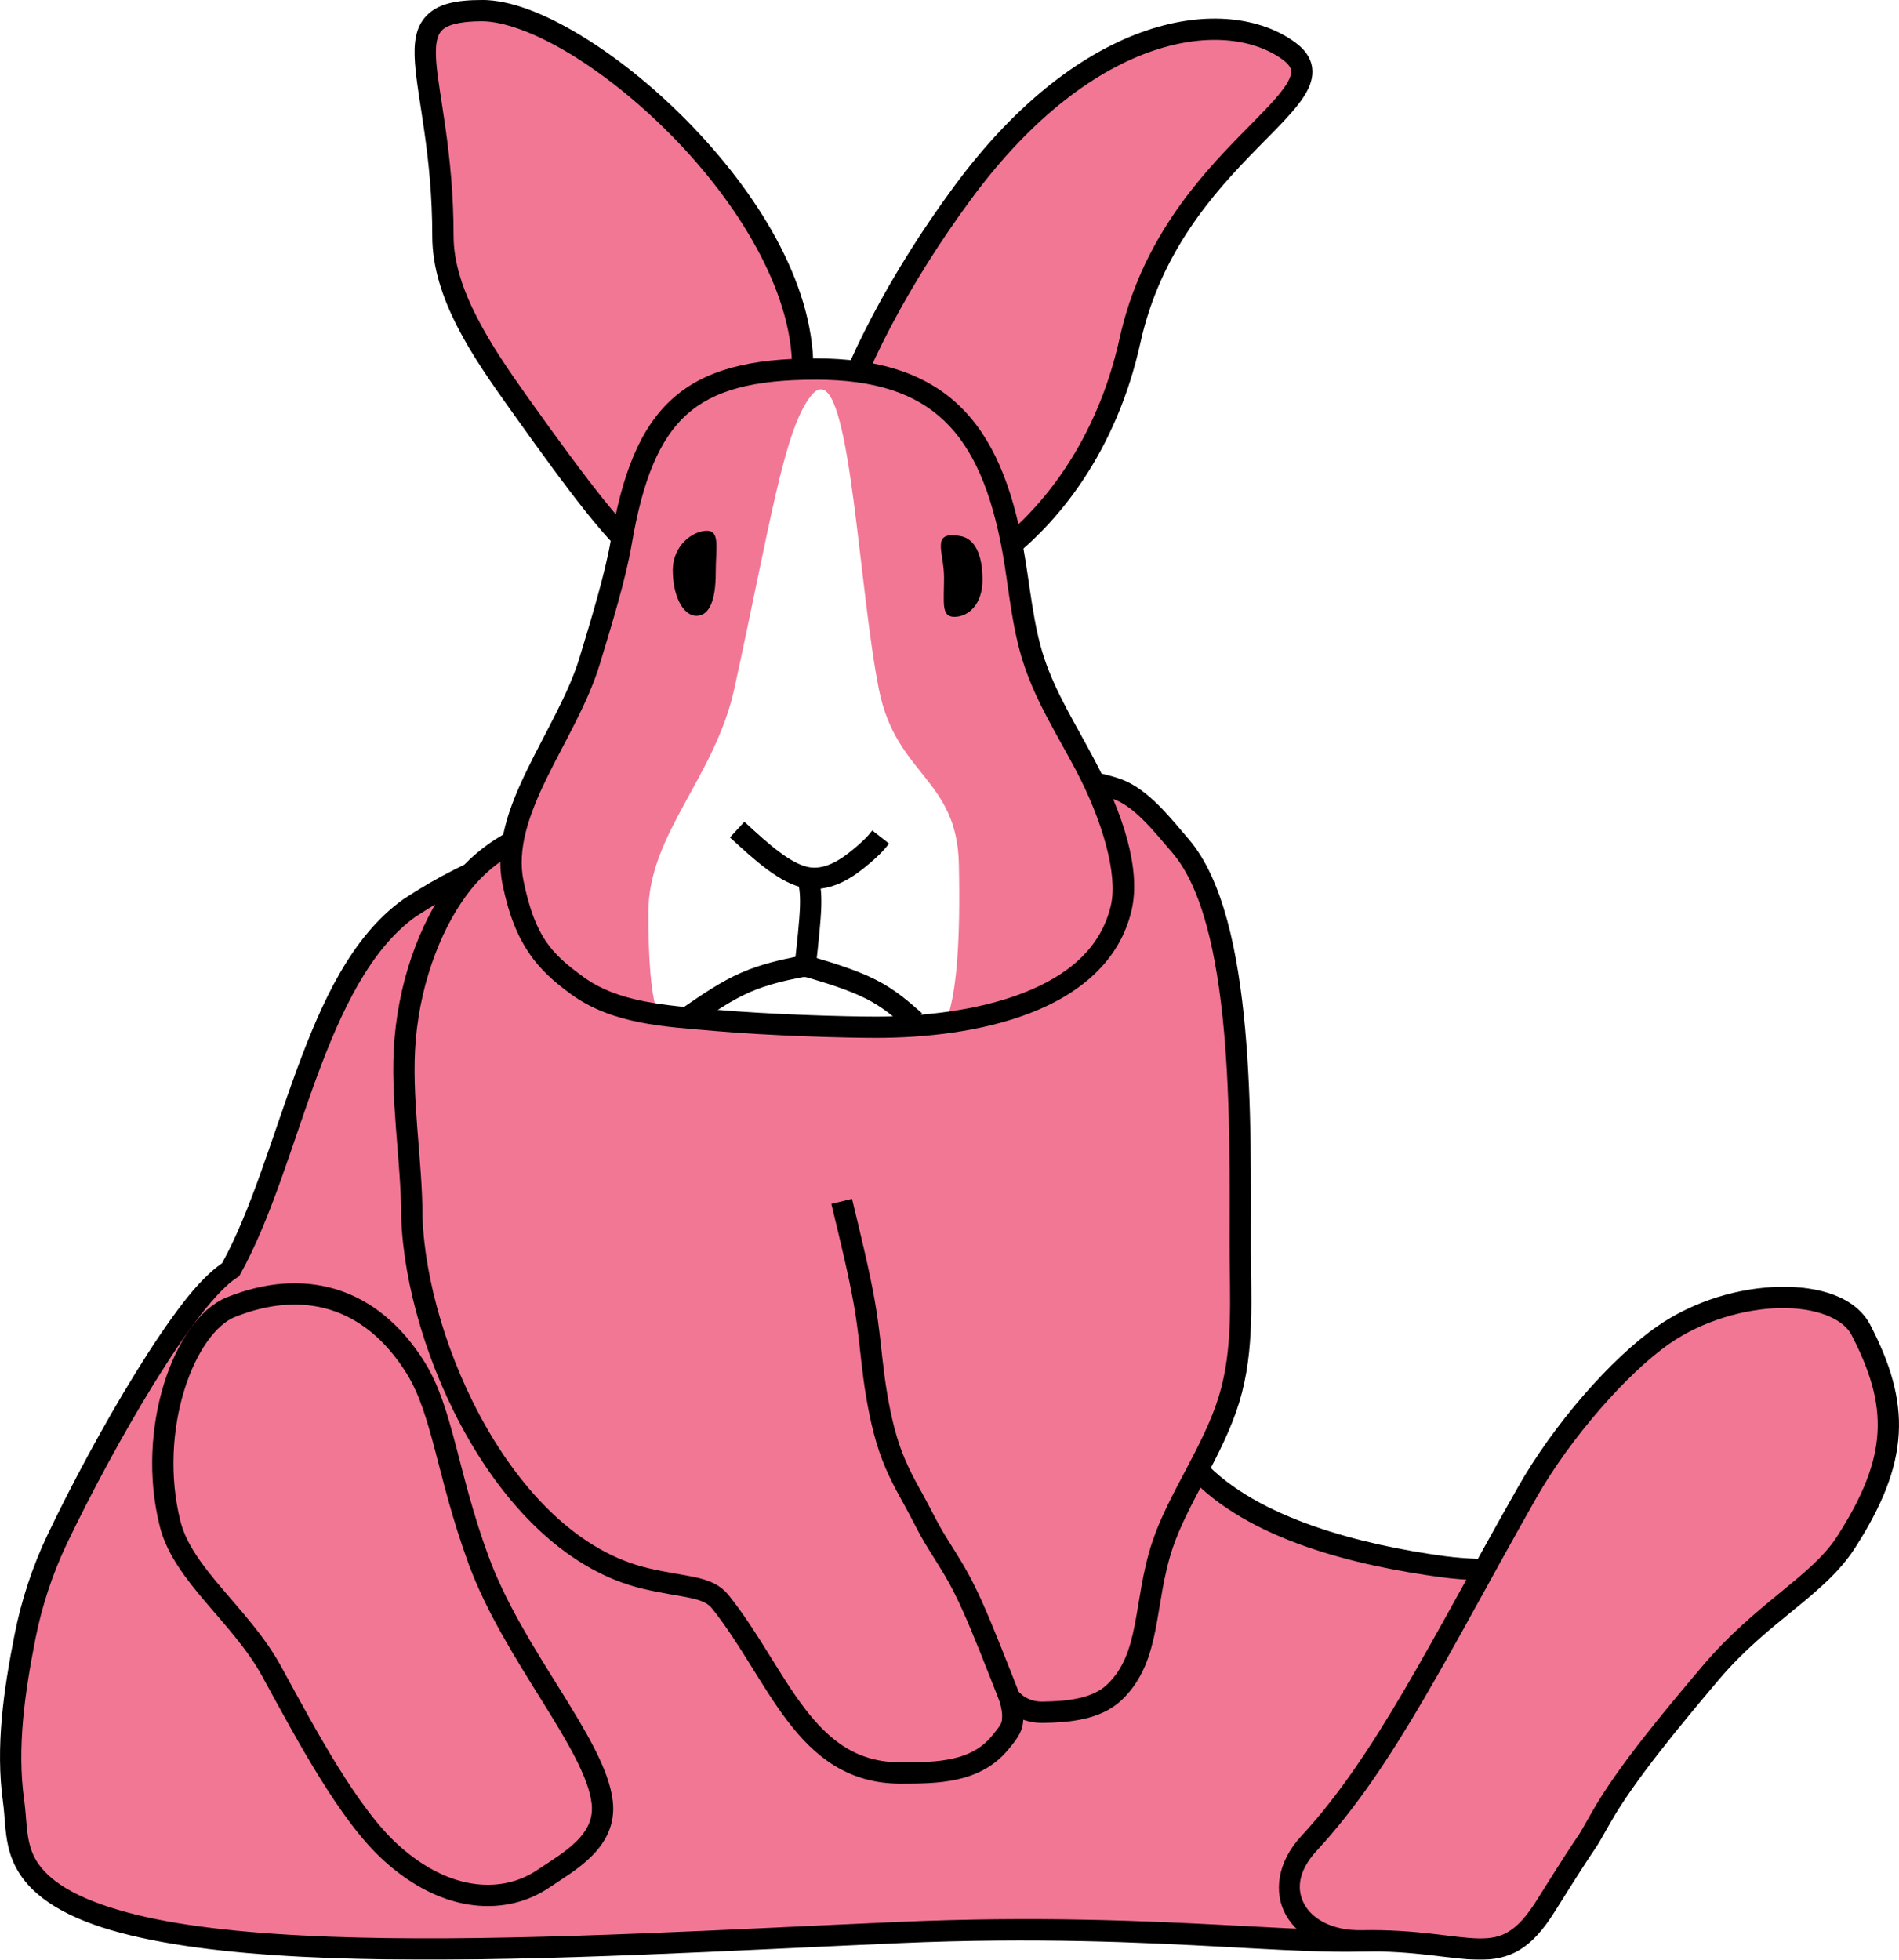 <?xml version="1.0" encoding="UTF-8" standalone="no"?>
<svg
   xmlns:dc="http://purl.org/dc/elements/1.1/"
   xmlns:cc="http://creativecommons.org/ns#"
   xmlns:rdf="http://www.w3.org/1999/02/22-rdf-syntax-ns#"
   xmlns:svg="http://www.w3.org/2000/svg"
   xmlns="http://www.w3.org/2000/svg"
   viewBox="0 0 89.218 92.059"
   height="92.059"
   width="89.218"
   id="svg833"
   version="1.1">
  <defs
     id="defs837">
    <filter
       height="1"
       y="-5.0758885e-05"
       width="1"
       x="-2.1292142e-05"
       id="filter1094"
       style="color-interpolation-filters:sRGB">
      <feGaussianBlur
         id="feGaussianBlur1096"
         stdDeviation="0.009" />
    </filter>
  </defs>
  <g
     transform="translate(766.74,-291.779)"
     style="display:inline;filter:url(#filter1094)"
     id="g841">
    <g
       style="opacity:1"
       id="g1679">
      <path
         id="path1681"
         d="m -729.025,309.085 c 0,7.694 0.526,9.626 -4.09,9.626 -2.981,0 -3.24,0.451 -9.269,-8.021 -1.679,-2.359 -3.545,-5.091 -3.545,-7.816 0,-7.694 -2.786,-10.594 1.83,-10.594 4.616,0 15.074,9.112 15.074,16.805 z"
         style="color:#000000;font-style:normal;font-variant:normal;font-weight:normal;font-stretch:normal;font-size:medium;line-height:normal;font-family:sans-serif;font-variant-ligatures:normal;font-variant-position:normal;font-variant-caps:normal;font-variant-numeric:normal;font-variant-alternates:normal;font-variant-east-asian:normal;font-feature-settings:normal;font-variation-settings:normal;text-indent:0;text-align:start;text-decoration:none;text-decoration-line:none;text-decoration-style:solid;text-decoration-color:#000000;letter-spacing:normal;word-spacing:normal;text-transform:none;writing-mode:lr-tb;direction:ltr;text-orientation:mixed;dominant-baseline:auto;baseline-shift:baseline;text-anchor:start;white-space:normal;shape-padding:0;shape-margin:0;inline-size:0;clip-rule:nonzero;display:inline;overflow:visible;visibility:visible;isolation:auto;mix-blend-mode:normal;color-interpolation:sRGB;color-interpolation-filters:linearRGB;solid-color:#000000;solid-opacity:1;vector-effect:none;fill:#f27795;fill-opacity:1;fill-rule:evenodd;stroke:none;stroke-width:1;stroke-linecap:round;stroke-linejoin:miter;stroke-miterlimit:4;stroke-dasharray:none;stroke-dashoffset:0;stroke-opacity:1;paint-order:fill markers stroke;color-rendering:auto;image-rendering:auto;shape-rendering:auto;text-rendering:auto;enable-background:accumulate;stop-color:#000000;stop-opacity:1" />
      <path
         id="path1683"
         d="m -744.1,291.779 c -1.206,0 -2.045,0.174 -2.588,0.723 -0.543,0.548 -0.62,1.331 -0.557,2.225 0.127,1.787 0.814,4.36 0.814,8.146 0,2.953 1.956,5.741 3.639,8.105 3.019,4.242 4.581,6.262 5.873,7.289 0.646,0.513 1.252,0.771 1.863,0.873 0.612,0.103 1.207,0.07 1.939,0.07 1.189,0 2.093,-0.116 2.811,-0.477 0.718,-0.361 1.194,-0.994 1.443,-1.805 0.5,-1.621 0.336,-4.01 0.336,-7.846 0,-4.073 -2.702,-8.342 -5.949,-11.639 -1.624,-1.648 -3.391,-3.05 -5.064,-4.051 -1.673,-1.001 -3.242,-1.615 -4.561,-1.615 z m 0,1 c 0.989,0 2.461,0.524 4.047,1.473 1.586,0.948 3.297,2.305 4.865,3.896 3.136,3.183 5.662,7.315 5.662,10.936 0,3.858 0.1,6.282 -0.291,7.551 -0.196,0.634 -0.454,0.965 -0.936,1.207 -0.482,0.242 -1.244,0.369 -2.363,0.369 -0.758,0 -1.312,0.021 -1.775,-0.057 -0.464,-0.078 -0.86,-0.237 -1.404,-0.67 -1.089,-0.866 -2.671,-2.856 -5.682,-7.086 -1.674,-2.353 -3.453,-5.029 -3.453,-7.525 0,-3.907 -0.704,-6.63 -0.816,-8.217 -0.056,-0.793 0.036,-1.215 0.27,-1.451 0.233,-0.236 0.775,-0.426 1.877,-0.426 z"
         style="color:#000000;font-style:normal;font-variant:normal;font-weight:normal;font-stretch:normal;font-size:medium;line-height:normal;font-family:sans-serif;font-variant-ligatures:normal;font-variant-position:normal;font-variant-caps:normal;font-variant-numeric:normal;font-variant-alternates:normal;font-variant-east-asian:normal;font-feature-settings:normal;font-variation-settings:normal;text-indent:0;text-align:start;text-decoration:none;text-decoration-line:none;text-decoration-style:solid;text-decoration-color:#000000;letter-spacing:normal;word-spacing:normal;text-transform:none;writing-mode:lr-tb;direction:ltr;text-orientation:mixed;dominant-baseline:auto;baseline-shift:baseline;text-anchor:start;white-space:normal;shape-padding:0;shape-margin:0;inline-size:0;clip-rule:nonzero;display:inline;overflow:visible;visibility:visible;isolation:auto;mix-blend-mode:normal;color-interpolation:sRGB;color-interpolation-filters:linearRGB;solid-color:#000000;solid-opacity:1;vector-effect:none;fill:#000000;fill-opacity:1;fill-rule:evenodd;stroke:none;stroke-width:1;stroke-linecap:round;stroke-linejoin:miter;stroke-miterlimit:4;stroke-dasharray:none;stroke-dashoffset:0;stroke-opacity:1;paint-order:fill markers stroke;color-rendering:auto;image-rendering:auto;shape-rendering:auto;text-rendering:auto;enable-background:accumulate;stop-color:#000000;stop-opacity:1" />
    </g>
    <path
       d="m -713.649,307.77 c -2.17,9.82 -10.545,13.729 -13.436,11.602 -2.891,-2.127 -0.403,-10.418 5.557,-18.519 5.96,-8.101 12.459,-8.799 15.35,-6.672 2.891,2.127 -5.524,4.775 -7.471,13.589 z"
       style="fill:#f27795;fill-opacity:1;fill-rule:evenodd;stroke:#000000;stroke-width:1;stroke-linecap:round;stroke-miterlimit:4;stroke-dasharray:none;stroke-opacity:1;paint-order:fill markers stroke"
       id="path1258" />
    <g
       style="opacity:1"
       id="g1685">
      <path
         id="path1687"
         d="m -695.587,369.408 c 0,19.117 -3.229,12.042 -28.915,13.154 -15.444,0.669 -35.232,2.1 -40.175,-2.21 -1.456,-1.27 -1.233,-2.571 -1.427,-3.962 -0.355,-2.552 0.037,-5.184 0.535,-7.712 0.313,-1.588 0.828,-3.15 1.525,-4.61 2.168,-4.538 6.08,-11.395 8.163,-12.689 2.82,-5.082 3.846,-13.69 8.36,-16.934 6.252,-4.135 12.899,-4.376 21.212,-4.376 12.45,0 8.343,22.679 15.775,30.7 2.671,2.882 7.698,4.078 11.548,4.605 2.373,0.325 4.031,-0.093 5.21,0.93 0.777,0.675 -1.812,1.546 -1.812,3.105 z"
         style="color:#000000;font-style:normal;font-variant:normal;font-weight:normal;font-stretch:normal;font-size:medium;line-height:normal;font-family:sans-serif;font-variant-ligatures:normal;font-variant-position:normal;font-variant-caps:normal;font-variant-numeric:normal;font-variant-alternates:normal;font-variant-east-asian:normal;font-feature-settings:normal;font-variation-settings:normal;text-indent:0;text-align:start;text-decoration:none;text-decoration-line:none;text-decoration-style:solid;text-decoration-color:#000000;letter-spacing:normal;word-spacing:normal;text-transform:none;writing-mode:lr-tb;direction:ltr;text-orientation:mixed;dominant-baseline:auto;baseline-shift:baseline;text-anchor:start;white-space:normal;shape-padding:0;shape-margin:0;inline-size:0;clip-rule:nonzero;display:inline;overflow:visible;visibility:visible;isolation:auto;mix-blend-mode:normal;color-interpolation:sRGB;color-interpolation-filters:linearRGB;solid-color:#000000;solid-opacity:1;vector-effect:none;fill:#f27795;fill-opacity:1;fill-rule:evenodd;stroke:none;stroke-width:1;stroke-linecap:round;stroke-linejoin:miter;stroke-miterlimit:4;stroke-dasharray:none;stroke-dashoffset:0;stroke-opacity:1;paint-order:fill markers stroke;color-rendering:auto;image-rendering:auto;shape-rendering:auto;text-rendering:auto;enable-background:accumulate;stop-color:#000000;stop-opacity:1" />
      <path
         id="path1689"
         d="m -726.309,329.568 c -8.323,0 -15.108,0.239 -21.488,4.459 l -0.008,0.006 -0.008,0.006 c -2.412,1.734 -3.81,4.793 -4.992,8.012 -1.18,3.212 -2.144,6.612 -3.504,9.07 -0.579,0.405 -1.165,1.001 -1.816,1.842 -0.71,0.917 -1.47,2.05 -2.23,3.281 -1.522,2.463 -3.047,5.321 -4.139,7.607 -0.716,1.499 -1.244,3.101 -1.564,4.73 -0.501,2.544 -0.907,5.228 -0.539,7.877 0.09,0.648 0.078,1.335 0.246,2.068 0.168,0.734 0.544,1.502 1.346,2.201 1.371,1.195 3.606,1.907 6.439,2.375 2.833,0.468 6.271,0.672 10.033,0.721 7.524,0.098 16.337,-0.43 24.053,-0.764 12.796,-0.554 19.917,0.97 24.16,0.168 2.121,-0.401 3.555,-1.529 4.301,-3.693 0.746,-2.164 0.932,-5.334 0.932,-10.127 0,-0.502 0.489,-1.022 1.033,-1.514 0.272,-0.246 0.54,-0.463 0.74,-0.764 0.1,-0.15 0.193,-0.343 0.184,-0.584 -0.009,-0.241 -0.147,-0.474 -0.316,-0.621 -0.702,-0.61 -1.551,-0.781 -2.447,-0.848 -0.896,-0.067 -1.879,-0.045 -3.021,-0.201 -3.807,-0.521 -8.745,-1.746 -11.25,-4.449 -3.525,-3.804 -4.418,-11.413 -5.885,-18.125 -0.734,-3.356 -1.621,-6.49 -3.168,-8.84 -1.547,-2.35 -3.826,-3.895 -7.09,-3.895 z m 0,1 c 2.961,0 4.837,1.291 6.254,3.443 1.417,2.153 2.302,5.189 3.027,8.506 1.45,6.633 2.22,14.373 6.127,18.59 2.836,3.061 7.955,4.229 11.848,4.762 1.23,0.168 2.263,0.144 3.084,0.205 0.772,0.058 1.295,0.212 1.754,0.57 -0.092,0.114 -0.265,0.286 -0.51,0.508 -0.556,0.502 -1.363,1.2 -1.363,2.256 0,4.765 -0.215,7.88 -0.877,9.801 -0.662,1.921 -1.644,2.678 -3.541,3.037 -3.793,0.717 -11.128,-0.742 -24.018,-0.184 -7.728,0.335 -16.529,0.859 -23.996,0.762 -3.733,-0.049 -7.135,-0.252 -9.885,-0.707 -2.75,-0.455 -4.842,-1.183 -5.943,-2.143 -0.655,-0.571 -0.896,-1.088 -1.029,-1.67 -0.133,-0.582 -0.127,-1.24 -0.23,-1.982 -0.342,-2.456 0.035,-5.034 0.529,-7.547 0.305,-1.547 0.807,-3.07 1.486,-4.492 1.076,-2.252 2.591,-5.091 4.088,-7.514 0.749,-1.212 1.493,-2.321 2.17,-3.195 0.677,-0.874 1.305,-1.515 1.717,-1.771 l 0.111,-0.068 0.062,-0.113 c 1.455,-2.623 2.414,-6.059 3.578,-9.227 1.163,-3.164 2.533,-6.028 4.631,-7.539 6.12,-4.043 12.627,-4.287 20.926,-4.287 z"
         style="color:#000000;font-style:normal;font-variant:normal;font-weight:normal;font-stretch:normal;font-size:medium;line-height:normal;font-family:sans-serif;font-variant-ligatures:normal;font-variant-position:normal;font-variant-caps:normal;font-variant-numeric:normal;font-variant-alternates:normal;font-variant-east-asian:normal;font-feature-settings:normal;font-variation-settings:normal;text-indent:0;text-align:start;text-decoration:none;text-decoration-line:none;text-decoration-style:solid;text-decoration-color:#000000;letter-spacing:normal;word-spacing:normal;text-transform:none;writing-mode:lr-tb;direction:ltr;text-orientation:mixed;dominant-baseline:auto;baseline-shift:baseline;text-anchor:start;white-space:normal;shape-padding:0;shape-margin:0;inline-size:0;clip-rule:nonzero;display:inline;overflow:visible;visibility:visible;isolation:auto;mix-blend-mode:normal;color-interpolation:sRGB;color-interpolation-filters:linearRGB;solid-color:#000000;solid-opacity:1;vector-effect:none;fill:#000000;fill-opacity:1;fill-rule:evenodd;stroke:none;stroke-width:1;stroke-linecap:round;stroke-linejoin:miter;stroke-miterlimit:4;stroke-dasharray:none;stroke-dashoffset:0;stroke-opacity:1;paint-order:fill markers stroke;color-rendering:auto;image-rendering:auto;shape-rendering:auto;text-rendering:auto;enable-background:accumulate;stop-color:#000000;stop-opacity:1" />
    </g>
    <path
       d="m -708.473,350.339 c 0,2.29 0.198,4.81 -0.525,7.175 -0.736,2.407 -2.4,4.657 -3.129,6.848 -0.907,2.725 -0.504,5.235 -2.254,6.912 -0.84,0.805 -2.197,0.924 -3.36,0.94 -0.368,0.005 -0.725,-0.069 -1.071,-0.268 -0.252,-0.144 -0.338,-0.29 -0.481,-0.37 0,0 0.134,0.453 0.135,0.781 8.4e-4,0.526 -0.097,0.679 -0.585,1.276 -1.158,1.418 -2.977,1.434 -4.692,1.434 -4.518,0 -5.726,-4.612 -8.463,-8.041 -0.6,-0.752 -1.655,-0.657 -3.52,-1.098 -6.557,-1.549 -10.767,-10.892 -10.972,-16.974 0,-2.681 -0.55,-5.655 -0.315,-8.372 0.258,-2.99 1.359,-5.671 2.72,-7.357 3.196,-3.96 9.782,-3.615 16.007,-3.615 4.871,0 10.622,-2.174 14.699,-0.771 1.16,0.399 2.165,1.708 3,2.678 3.027,3.518 2.807,13.225 2.807,18.821 z"
       style="fill:#f27795;fill-opacity:1;fill-rule:evenodd;stroke:#000000;stroke-width:1;stroke-linecap:round;stroke-miterlimit:4;stroke-dasharray:none;stroke-opacity:1;paint-order:fill markers stroke"
       id="path1190" />
    <path
       style="color:#000000;font-style:normal;font-variant:normal;font-weight:normal;font-stretch:normal;font-size:medium;line-height:normal;font-family:sans-serif;font-variant-ligatures:normal;font-variant-position:normal;font-variant-caps:normal;font-variant-numeric:normal;font-variant-alternates:normal;font-variant-east-asian:normal;font-feature-settings:normal;font-variation-settings:normal;text-indent:0;text-align:start;text-decoration:none;text-decoration-line:none;text-decoration-style:solid;text-decoration-color:#000000;letter-spacing:normal;word-spacing:normal;text-transform:none;writing-mode:lr-tb;direction:ltr;text-orientation:mixed;dominant-baseline:auto;baseline-shift:baseline;text-anchor:start;white-space:normal;shape-padding:0;shape-margin:0;inline-size:0;clip-rule:nonzero;display:inline;overflow:visible;visibility:visible;isolation:auto;mix-blend-mode:normal;color-interpolation:sRGB;color-interpolation-filters:linearRGB;solid-color:#000000;solid-opacity:1;vector-effect:none;fill:#f27795;fill-opacity:1;fill-rule:evenodd;stroke:none;stroke-width:1;stroke-linecap:round;stroke-linejoin:miter;stroke-miterlimit:4;stroke-dasharray:none;stroke-dashoffset:0;stroke-opacity:1;paint-order:fill markers stroke;color-rendering:auto;image-rendering:auto;shape-rendering:auto;text-rendering:auto;enable-background:accumulate;stop-color:#000000"
       d="m -718.148,322.871 c 0.573,1.708 1.479,3.117 2.393,4.845 1.282,2.423 2.086,5.002 1.699,6.69 -1.029,4.489 -7.042,5.628 -11.525,5.628 -1.57,0 -4.976,-0.101 -7.551,-0.324 -2.354,-0.204 -4.686,-0.321 -6.489,-1.633 -1.531,-1.115 -2.449,-2.095 -3.012,-4.818 -0.695,-3.362 2.515,-6.895 3.587,-10.403 0.561,-1.836 1.228,-4.046 1.487,-5.564 1.054,-6.185 3.215,-8.177 9.133,-8.177 5.762,0 8.234,2.702 9.285,8.564 0.293,1.636 0.432,3.522 0.992,5.192 z"
       id="path1693" />
    <path
       transform="matrix(0.21,0,0,0.21,-570.484,266.869)"
       id="path1279-7"
       style="display:inline;fill:#ffffff;fill-opacity:1;fill-rule:evenodd;stroke:none;stroke-width:2;stroke-linecap:round;stroke-miterlimit:4;stroke-dasharray:none;stroke-opacity:1;paint-order:fill markers stroke;filter:url(#filter1094)"
       d="m -750.925,205.708 c -0.7,0.01 -1.454,0.503 -2.27,1.551 -6.045,7.768 -9.102,28.96 -17.068,65.4 -4.347,19.882 -19.232,32.542 -19.232,50.029 0,10.907 0.576,17.693 1.82,21.826 4.269,0.638 8.705,0.963 13.158,1.35 12.262,1.064 28.481,1.541 35.955,1.541 5.047,0 10.502,-0.319 15.953,-1.064 2.106,-6.351 2.937,-17.06 2.576,-34.426 -0.399,-19.179 -14.055,-19.875 -17.881,-39.037 -4.459,-22.331 -6.241,-67.263 -13.012,-67.17 z" />
    <path
       style="color:#000000;font-style:normal;font-variant:normal;font-weight:normal;font-stretch:normal;font-size:medium;line-height:normal;font-family:sans-serif;font-variant-ligatures:normal;font-variant-position:normal;font-variant-caps:normal;font-variant-numeric:normal;font-variant-alternates:normal;font-variant-east-asian:normal;font-feature-settings:normal;font-variation-settings:normal;text-indent:0;text-align:start;text-decoration:none;text-decoration-line:none;text-decoration-style:solid;text-decoration-color:#000000;letter-spacing:normal;word-spacing:normal;text-transform:none;writing-mode:lr-tb;direction:ltr;text-orientation:mixed;dominant-baseline:auto;baseline-shift:baseline;text-anchor:start;white-space:normal;shape-padding:0;shape-margin:0;inline-size:0;clip-rule:nonzero;display:inline;overflow:visible;visibility:visible;isolation:auto;mix-blend-mode:normal;color-interpolation:sRGB;color-interpolation-filters:linearRGB;solid-color:#000000;solid-opacity:1;vector-effect:none;fill:#000000;fill-opacity:1;fill-rule:evenodd;stroke:none;stroke-width:1;stroke-linecap:round;stroke-linejoin:miter;stroke-miterlimit:4;stroke-dasharray:none;stroke-dashoffset:0;stroke-opacity:1;paint-order:fill markers stroke;color-rendering:auto;image-rendering:auto;shape-rendering:auto;text-rendering:auto;enable-background:accumulate;stop-color:#000000"
       d="m -728.426,308.615 c -3.015,0 -5.185,0.512 -6.725,1.898 -1.54,1.386 -2.367,3.556 -2.902,6.695 -0.248,1.457 -0.91,3.667 -1.471,5.502 -0.509,1.665 -1.564,3.41 -2.428,5.182 -0.864,1.771 -1.558,3.602 -1.172,5.467 0.58,2.806 1.64,3.98 3.207,5.121 1.958,1.425 4.398,1.525 6.74,1.729 2.6,0.226 6.003,0.326 7.594,0.326 2.284,0 4.956,-0.283 7.238,-1.164 2.282,-0.881 4.214,-2.411 4.773,-4.854 0.445,-1.943 -0.434,-4.559 -1.744,-7.035 -0.925,-1.749 -1.81,-3.134 -2.359,-4.77 -0.532,-1.586 -0.674,-3.446 -0.975,-5.121 -0.535,-2.985 -1.441,-5.24 -3.021,-6.754 -1.58,-1.514 -3.797,-2.223 -6.756,-2.223 z m 0,1 c 2.803,0 4.704,0.643 6.062,1.945 1.359,1.302 2.214,3.33 2.73,6.207 0.286,1.597 0.421,3.509 1.01,5.264 0.597,1.78 1.523,3.213 2.426,4.92 1.254,2.37 1.981,4.911 1.652,6.344 -0.469,2.047 -2.056,3.331 -4.158,4.143 -2.102,0.811 -4.68,1.098 -6.879,1.098 -1.548,0 -4.958,-0.101 -7.508,-0.322 -2.366,-0.205 -4.59,-0.341 -6.238,-1.541 -1.495,-1.089 -2.27,-1.872 -2.816,-4.514 -0.31,-1.498 0.256,-3.114 1.092,-4.826 0.835,-1.712 1.921,-3.488 2.484,-5.33 0.561,-1.837 1.233,-4.046 1.502,-5.625 0.519,-3.045 1.3,-4.965 2.584,-6.121 1.284,-1.156 3.154,-1.641 6.057,-1.641 z"
       id="path1695" />
    <path
       d="m -733.115,318.71 c 0,1.2 -0.27,1.998 -0.904,1.998 -0.633,0 -1.112,-0.938 -1.112,-2.137 0,-1.2 0.965,-1.859 1.599,-1.859 0.633,0 0.417,0.799 0.417,1.998 z"
       style="fill:#000000;fill-rule:evenodd;stroke-width:0;stroke-linecap:round;stroke-miterlimit:4;stroke-dasharray:none;paint-order:fill markers stroke"
       id="path1098" />
    <path
       id="path1101"
       style="fill:#000000;fill-rule:evenodd;stroke-width:0;stroke-linecap:round;stroke-miterlimit:4;stroke-dasharray:none;paint-order:fill markers stroke"
       d="m -720.579,319.002 c 0,1.2 -0.687,1.755 -1.321,1.755 -0.633,0 -0.487,-0.66 -0.487,-1.859 0,-1.2 -0.666,-2.206 0.799,-1.929 0.622,0.118 1.008,0.833 1.008,2.033 z" />
    <path
       id="path1022"
       d="m -732.107,330.75 c 1.146,1.054 2.288,2.104 3.331,2.267 1.043,0.162 1.984,-0.566 2.535,-1.034 0.551,-0.468 0.713,-0.676 0.876,-0.885"
       style="fill:none;stroke:#000000;stroke-width:1;stroke-linecap:butt;stroke-linejoin:miter;stroke-miterlimit:4;stroke-dasharray:none;stroke-opacity:1" />
    <path
       id="path1026"
       d="m -728.777,333.016 c 0.072,0.336 0.143,0.669 0.121,1.357 -0.023,0.688 -0.138,1.73 -0.254,2.771"
       style="fill:none;stroke:#000000;stroke-width:1;stroke-linecap:butt;stroke-linejoin:miter;stroke-miterlimit:4;stroke-dasharray:none;stroke-opacity:1" />
    <path
       id="path1034"
       d="m -723.749,339.759 c -0.604,-0.536 -1.209,-1.072 -2.069,-1.508 -0.86,-0.436 -1.975,-0.771 -2.533,-0.939 -0.558,-0.168 -0.558,-0.168 -1.033,-0.071 -0.474,0.097 -1.415,0.289 -2.329,0.688 -0.914,0.399 -1.786,0.999 -2.662,1.601"
       style="fill:none;stroke:#000000;stroke-width:1;stroke-linecap:butt;stroke-linejoin:miter;stroke-miterlimit:4;stroke-dasharray:none;stroke-opacity:1" />
    <g
       style="opacity:1"
       id="g1673">
      <path
         id="path1675"
         d="m -686.373,370.367 c -1.718,2.034 -3.97,4.716 -5.141,6.785 -1.105,1.953 0,0 -2.604,4.161 -2.076,3.317 -3.477,1.537 -8.641,1.638 -2.999,0.058 -4.502,-2.395 -2.479,-4.582 3.581,-3.872 6.15,-9.261 10.252,-16.486 1.617,-2.848 4.308,-5.941 6.386,-7.386 3.308,-2.301 8.207,-2.337 9.291,-0.243 1.813,3.501 1.835,6.049 -0.716,9.997 -1.314,2.035 -3.937,3.263 -6.347,6.115 z"
         style="color:#000000;font-style:normal;font-variant:normal;font-weight:normal;font-stretch:normal;font-size:medium;line-height:normal;font-family:sans-serif;font-variant-ligatures:normal;font-variant-position:normal;font-variant-caps:normal;font-variant-numeric:normal;font-variant-alternates:normal;font-variant-east-asian:normal;font-feature-settings:normal;font-variation-settings:normal;text-indent:0;text-align:start;text-decoration:none;text-decoration-line:none;text-decoration-style:solid;text-decoration-color:#000000;letter-spacing:normal;word-spacing:normal;text-transform:none;writing-mode:lr-tb;direction:ltr;text-orientation:mixed;dominant-baseline:auto;baseline-shift:baseline;text-anchor:start;white-space:normal;shape-padding:0;shape-margin:0;inline-size:0;clip-rule:nonzero;display:inline;overflow:visible;visibility:visible;isolation:auto;mix-blend-mode:normal;color-interpolation:sRGB;color-interpolation-filters:linearRGB;solid-color:#000000;solid-opacity:1;vector-effect:none;fill:#f27795;fill-opacity:1;fill-rule:evenodd;stroke:none;stroke-width:1;stroke-linecap:round;stroke-linejoin:miter;stroke-miterlimit:4;stroke-dasharray:none;stroke-dashoffset:0;stroke-opacity:1;paint-order:fill markers stroke;color-rendering:auto;image-rendering:auto;shape-rendering:auto;text-rendering:auto;enable-background:accumulate;stop-color:#000000;stop-opacity:1" />
      <path
         id="path1677"
         d="m -683.133,352.229 c -1.876,0.037 -4.006,0.643 -5.754,1.859 -2.186,1.52 -4.878,4.629 -6.535,7.549 -4.11,7.24 -6.679,12.605 -10.184,16.395 -1.117,1.207 -1.322,2.643 -0.713,3.719 0.609,1.076 1.931,1.733 3.568,1.701 2.524,-0.049 4.102,0.368 5.463,0.387 0.68,0.01 1.327,-0.096 1.926,-0.453 0.598,-0.358 1.123,-0.939 1.666,-1.807 1.3,-2.078 1.668,-2.616 1.855,-2.893 0.187,-0.276 0.209,-0.311 0.762,-1.287 1.127,-1.992 3.371,-4.676 5.088,-6.709 2.339,-2.769 4.954,-3.954 6.383,-6.166 1.302,-2.016 1.981,-3.727 2.074,-5.41 0.093,-1.683 -0.405,-3.294 -1.334,-5.088 -0.684,-1.321 -2.39,-1.834 -4.266,-1.797 z m 0.019,1 c 1.672,-0.033 2.959,0.483 3.359,1.256 0.884,1.707 1.303,3.121 1.223,4.574 -0.08,1.453 -0.668,2.989 -1.916,4.922 -1.2,1.857 -3.83,3.13 -6.309,6.064 -1.719,2.035 -3.978,4.714 -5.193,6.861 -0.552,0.976 -0.531,0.941 -0.719,1.217 -0.187,0.276 -0.571,0.842 -1.875,2.926 -0.495,0.791 -0.923,1.232 -1.332,1.477 -0.409,0.245 -0.823,0.321 -1.398,0.312 -1.15,-0.016 -2.856,-0.438 -5.496,-0.387 -1.361,0.026 -2.291,-0.512 -2.678,-1.195 -0.387,-0.683 -0.33,-1.567 0.576,-2.547 3.657,-3.954 6.225,-9.368 10.318,-16.578 1.576,-2.776 4.268,-5.853 6.236,-7.223 1.56,-1.085 3.532,-1.647 5.203,-1.68 z"
         style="color:#000000;font-style:normal;font-variant:normal;font-weight:normal;font-stretch:normal;font-size:medium;line-height:normal;font-family:sans-serif;font-variant-ligatures:normal;font-variant-position:normal;font-variant-caps:normal;font-variant-numeric:normal;font-variant-alternates:normal;font-variant-east-asian:normal;font-feature-settings:normal;font-variation-settings:normal;text-indent:0;text-align:start;text-decoration:none;text-decoration-line:none;text-decoration-style:solid;text-decoration-color:#000000;letter-spacing:normal;word-spacing:normal;text-transform:none;writing-mode:lr-tb;direction:ltr;text-orientation:mixed;dominant-baseline:auto;baseline-shift:baseline;text-anchor:start;white-space:normal;shape-padding:0;shape-margin:0;inline-size:0;clip-rule:nonzero;display:inline;overflow:visible;visibility:visible;isolation:auto;mix-blend-mode:normal;color-interpolation:sRGB;color-interpolation-filters:linearRGB;solid-color:#000000;solid-opacity:1;vector-effect:none;fill:#000000;fill-opacity:1;fill-rule:evenodd;stroke:none;stroke-width:1;stroke-linecap:round;stroke-linejoin:miter;stroke-miterlimit:4;stroke-dasharray:none;stroke-dashoffset:0;stroke-opacity:1;paint-order:fill markers stroke;color-rendering:auto;image-rendering:auto;shape-rendering:auto;text-rendering:auto;enable-background:accumulate;stop-color:#000000;stop-opacity:1" />
    </g>
    <path
       d="m -744.263,365.049 c 1.652,4.514 5.503,8.655 5.816,11.404 0.209,1.836 -1.585,2.784 -2.785,3.593 -1.728,1.165 -4.449,1.209 -7.143,-1.237 -1.978,-1.795 -3.899,-5.395 -5.613,-8.535 -1.417,-2.596 -4.152,-4.503 -4.758,-6.905 -1.125,-4.462 0.674,-9.312 2.854,-10.186 3.34,-1.34 6.553,-0.568 8.685,2.859 1.265,2.034 1.485,5.022 2.943,9.006 z"
       style="fill:#f27795;fill-opacity:1;fill-rule:evenodd;stroke:#000000;stroke-width:1;stroke-linecap:round;stroke-miterlimit:4;stroke-dasharray:none;stroke-opacity:1;paint-order:fill markers stroke"
       id="path1357" />
    <path
       id="path1530"
       d="m -727.197,348.214 c 0.411,1.694 0.822,3.39 1.06,4.74 0.237,1.351 0.303,2.366 0.453,3.494 0.15,1.128 0.384,2.368 0.736,3.392 0.352,1.024 0.822,1.831 1.156,2.44 0.334,0.609 0.53,1.018 0.759,1.428 0.229,0.41 0.491,0.819 0.803,1.319 0.311,0.5 0.673,1.092 1.169,2.194 0.496,1.102 1.133,2.732 1.769,4.355"
       style="fill:none;stroke:#000000;stroke-width:1;stroke-linecap:butt;stroke-linejoin:miter;stroke-miterlimit:4;stroke-dasharray:none;stroke-opacity:1" />
  </g>
</svg>
